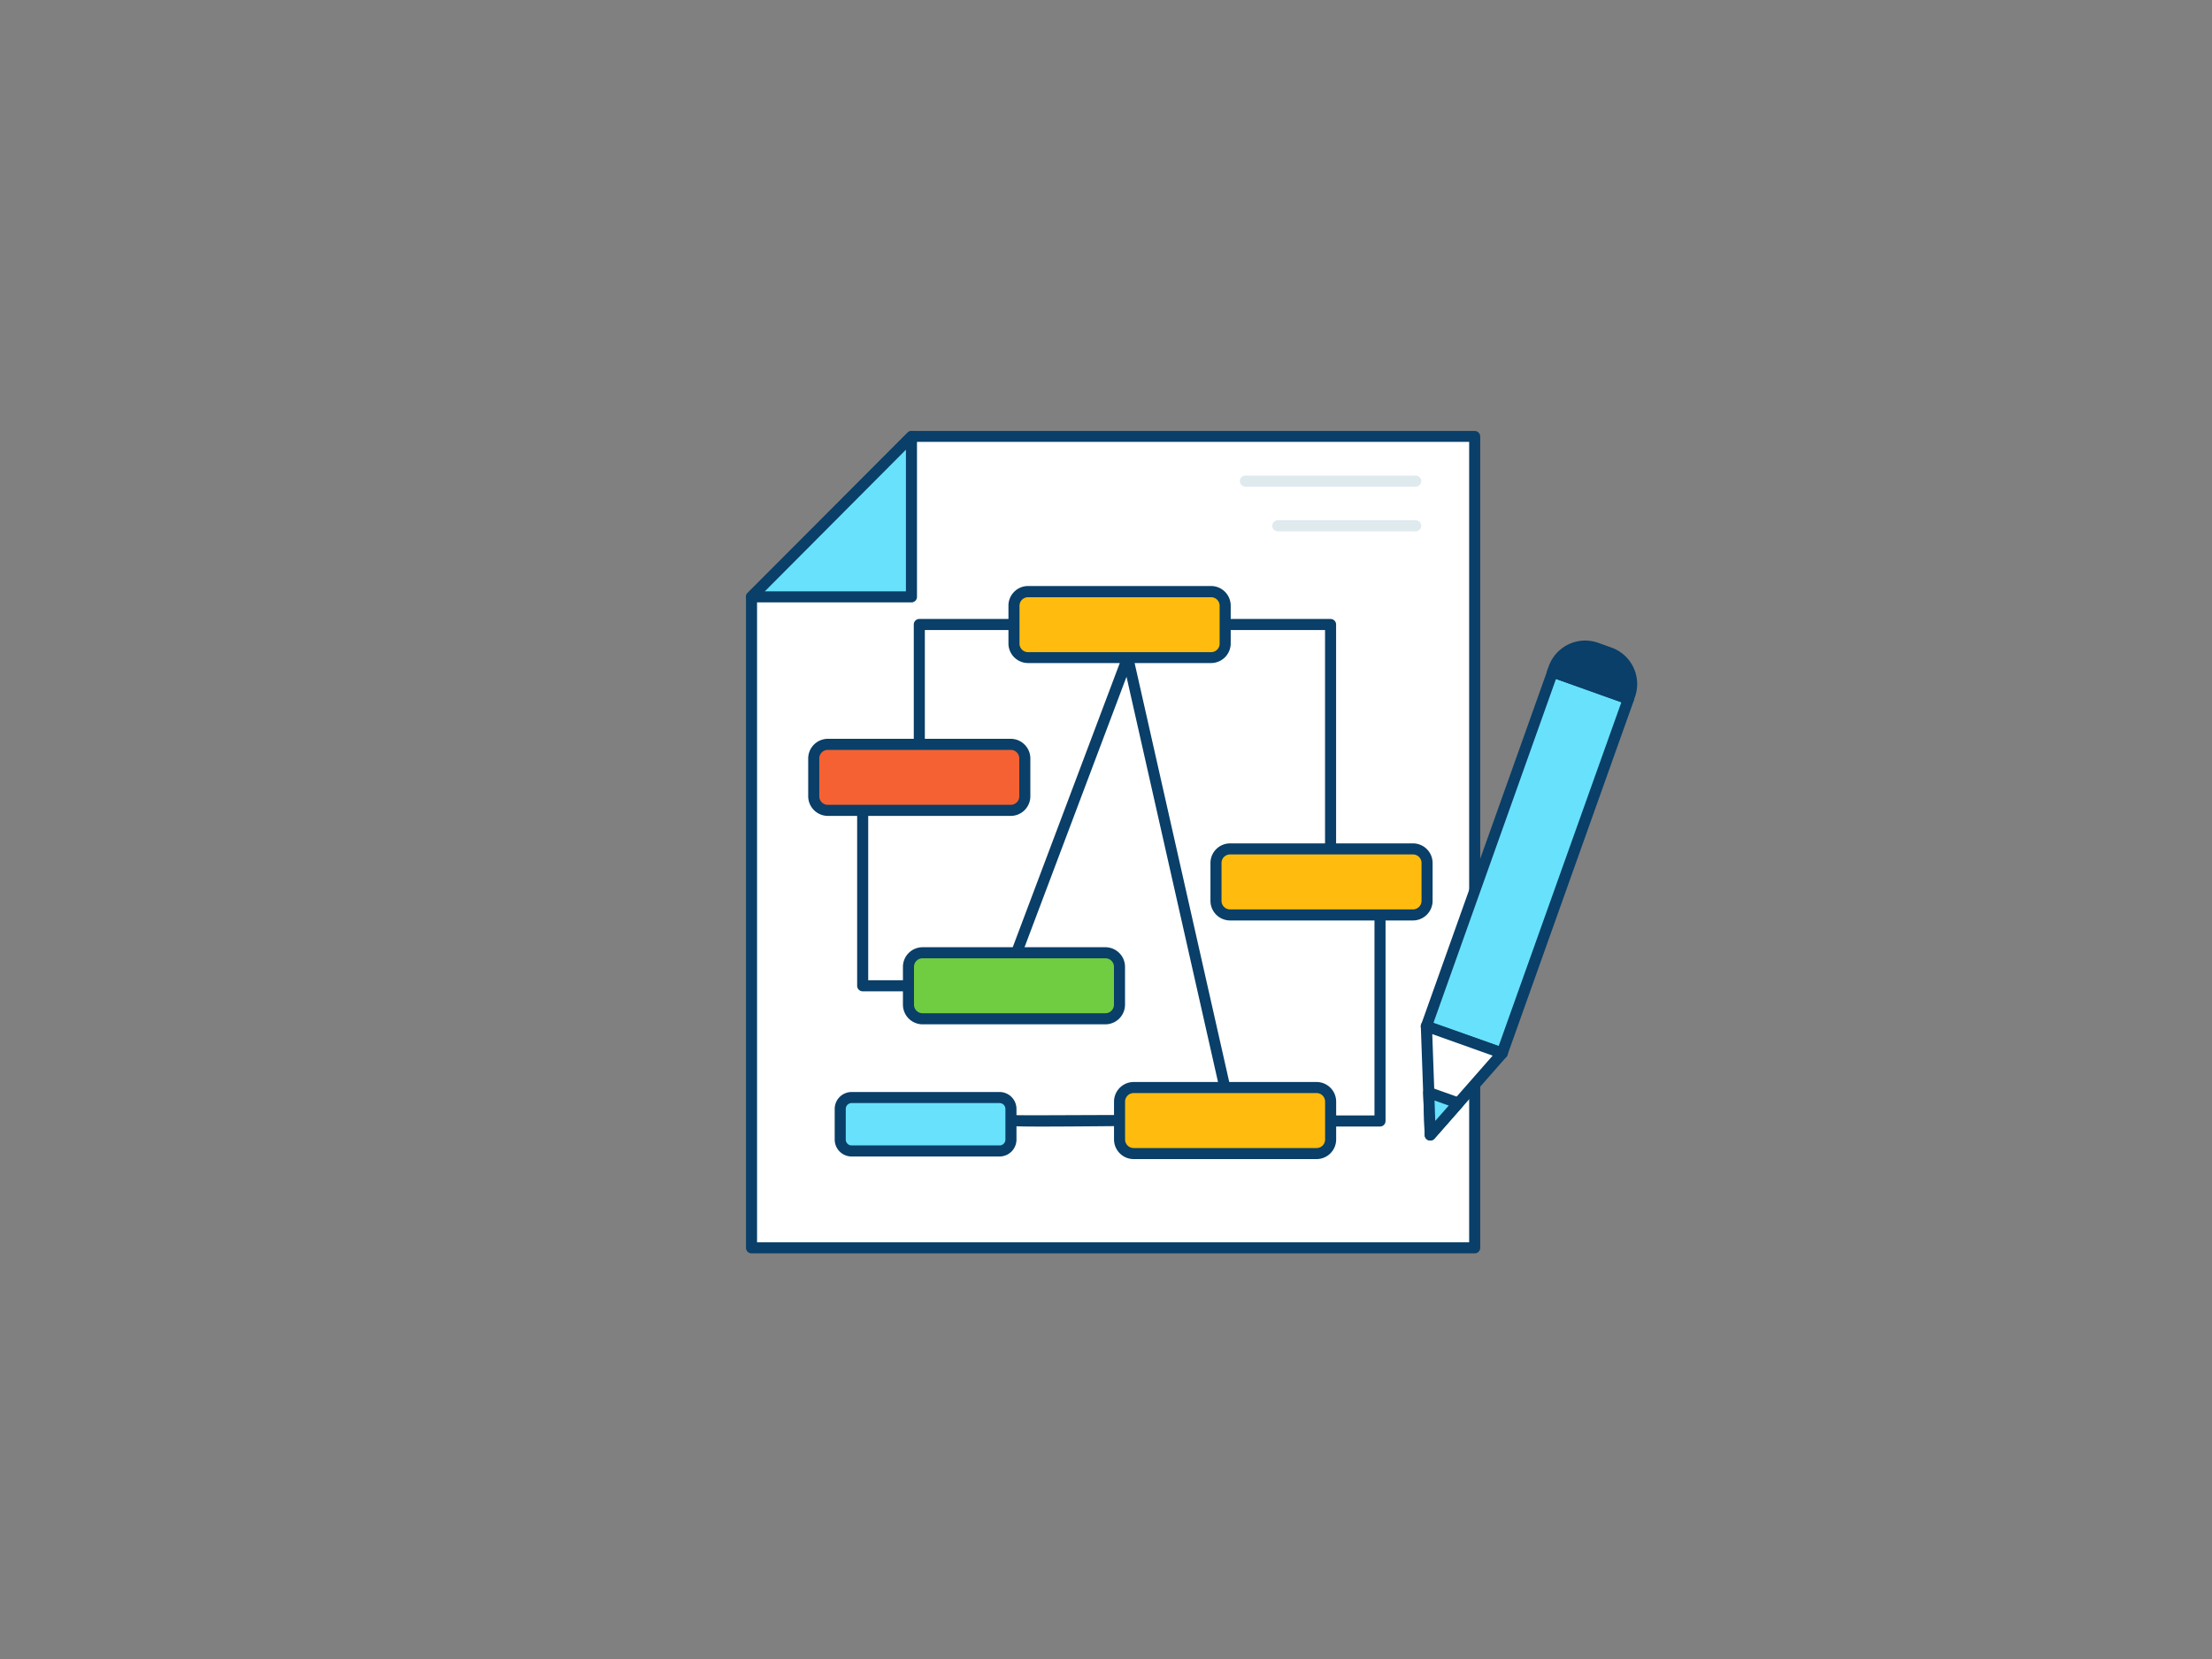 <svg id="_60_mind_map_outline" data-name="#60_mind_map_outline" xmlns="http://www.w3.org/2000/svg" viewBox="0 0 400 300"><rect x="0" y="0" width="400" height="300" fill="#808080" stroke="none"/><polygon points="266.68 225.65 135.9 225.65 135.9 107.93 164.94 78.9 266.68 78.9 266.68 225.65" fill="#fff"/><path d="M266.67,226.65H135.9a1,1,0,0,1-1-1V107.93a1,1,0,0,1,.3-.71l29-29a1,1,0,0,1,.7-.29H266.67a1,1,0,0,1,1,1V225.65A1,1,0,0,1,266.67,226.65Zm-129.77-2H265.67V79.9H165.36L136.9,108.34Z" fill="#093f68"/><path d="M188.36,203.72c-5.83,0-6-.12-6.21-.38a1,1,0,0,1-.3-.71,1,1,0,0,1,1.24-1c1.22.1,12.15,0,19.35,0h0a1,1,0,0,1,0,2C195.77,203.69,191.33,203.72,188.36,203.72Zm-4.51-1.09h0Z" fill="#093f68"/><path d="M166.24,134.5a1,1,0,0,1-1-1V112.93a1,1,0,0,1,1-1h17.12a1,1,0,0,1,0,2H167.24V133.5A1,1,0,0,1,166.24,134.5Z" fill="#093f68"/><path d="M240.61,154.51a1,1,0,0,1-1-1V113.93H221.53a1,1,0,0,1,0-2h19.08a1,1,0,0,1,1,1v40.58A1,1,0,0,1,240.61,154.51Z" fill="#093f68"/><path d="M221.53,197.66a1,1,0,0,1-1-.78l-16.82-74.5L185,172a1,1,0,0,1-1.87-.7L203,118.55a1,1,0,0,1,1-.64,1,1,0,0,1,.9.77l17.56,77.76a1,1,0,0,1-.75,1.2A.82.82,0,0,1,221.53,197.66Z" fill="#093f68"/><path d="M164.28,179.26H156a1,1,0,0,1-1-1V146.54a1,1,0,0,1,2,0v30.72h7.32a1,1,0,0,1,0,2Z" fill="#093f68"/><path d="M249.55,203.71h-8.94a1,1,0,0,1,0-2h7.94V166.53a1,1,0,0,1,2,0v36.18A1,1,0,0,1,249.55,203.71Z" fill="#093f68"/><rect x="183.36" y="106.97" width="38.17" height="11.94" rx="2.55" fill="#ffbc0e"/><path d="M219,119.9H185.91a3.55,3.55,0,0,1-3.55-3.54v-6.85a3.55,3.55,0,0,1,3.55-3.54H219a3.55,3.55,0,0,1,3.55,3.54v6.85A3.55,3.55,0,0,1,219,119.9ZM185.91,108a1.54,1.54,0,0,0-1.55,1.54v6.85a1.54,1.54,0,0,0,1.55,1.54H219a1.54,1.54,0,0,0,1.55-1.54v-6.85A1.54,1.54,0,0,0,219,108Z" fill="#093f68"/><rect x="147.15" y="134.6" width="38.17" height="11.94" rx="2.55" fill="#f56132"/><path d="M182.78,147.54H149.7a3.56,3.56,0,0,1-3.55-3.54v-6.85a3.56,3.56,0,0,1,3.55-3.55h33.08a3.56,3.56,0,0,1,3.54,3.55V144A3.55,3.55,0,0,1,182.78,147.54ZM149.7,135.6a1.56,1.56,0,0,0-1.55,1.55V144a1.55,1.55,0,0,0,1.55,1.54h33.08a1.54,1.54,0,0,0,1.54-1.54v-6.85a1.55,1.55,0,0,0-1.54-1.55Z" fill="#093f68"/><rect x="219.89" y="153.51" width="38.17" height="11.94" rx="2.55" fill="#ffbc0e"/><path d="M255.51,166.45H222.43a3.56,3.56,0,0,1-3.54-3.55v-6.85a3.55,3.55,0,0,1,3.54-3.54h33.08a3.55,3.55,0,0,1,3.55,3.54v6.85A3.56,3.56,0,0,1,255.51,166.45Zm-33.08-11.94a1.54,1.54,0,0,0-1.54,1.54v6.85a1.55,1.55,0,0,0,1.54,1.55h33.08a1.56,1.56,0,0,0,1.55-1.55v-6.85a1.55,1.55,0,0,0-1.55-1.54Z" fill="#093f68"/><rect x="202.44" y="196.66" width="38.17" height="11.94" rx="2.55" fill="#ffbc0e"/><path d="M238.07,209.6H205a3.56,3.56,0,0,1-3.55-3.55v-6.84a3.56,3.56,0,0,1,3.55-3.55h33.08a3.55,3.55,0,0,1,3.54,3.55v6.84A3.55,3.55,0,0,1,238.07,209.6ZM205,197.66a1.56,1.56,0,0,0-1.55,1.55v6.84A1.55,1.55,0,0,0,205,207.6h33.08a1.54,1.54,0,0,0,1.54-1.55v-6.84a1.55,1.55,0,0,0-1.54-1.55Z" fill="#093f68"/><rect x="151.98" y="198.47" width="30.87" height="9.65" rx="2.06" fill="#68e1fd"/><path d="M180.79,209.13H154a3.06,3.06,0,0,1-3.06-3.06v-5.54a3.06,3.06,0,0,1,3.06-3.06h26.75a3.06,3.06,0,0,1,3.06,3.06v5.54A3.06,3.06,0,0,1,180.79,209.13ZM154,199.47a1.06,1.06,0,0,0-1.06,1.06v5.54a1.06,1.06,0,0,0,1.06,1.06h26.75a1.06,1.06,0,0,0,1.06-1.06v-5.54a1.06,1.06,0,0,0-1.06-1.06Z" fill="#093f68"/><rect x="164.27" y="172.29" width="38.17" height="11.94" rx="2.55" fill="#70cc40"/><path d="M199.9,185.23H166.82a3.56,3.56,0,0,1-3.54-3.55v-6.85a3.55,3.55,0,0,1,3.54-3.54H199.9a3.55,3.55,0,0,1,3.54,3.54v6.85A3.56,3.56,0,0,1,199.9,185.23Zm-33.08-11.94a1.54,1.54,0,0,0-1.54,1.54v6.85a1.55,1.55,0,0,0,1.54,1.55H199.9a1.55,1.55,0,0,0,1.54-1.55v-6.85a1.54,1.54,0,0,0-1.54-1.54Z" fill="#093f68"/><rect x="268.92" y="121.95" width="14.55" height="68.03" transform="translate(68.4 -83.68) rotate(19.62)" fill="#68e1fd"/><path d="M271.62,191.45a1,1,0,0,1-.33-.06l-13.7-4.88A1,1,0,0,1,257,186a1,1,0,0,1,0-.76l22.84-64.08a1,1,0,0,1,1.28-.61l13.7,4.89a1,1,0,0,1,.61,1.28l-22.84,64.07A1,1,0,0,1,271.62,191.45ZM259.2,185,271,189.17,293.19,127l-11.82-4.22Z" fill="#093f68"/><path d="M287.47,117.42H290a6,6,0,0,1,6,6v.71a0,0,0,0,1,0,0H281.47a0,0,0,0,1,0,0v-.71a6,6,0,0,1,6-6Z" transform="translate(57.31 -89.93) rotate(19.62)" fill="#093f68"/><path d="M294.46,127.37a1,1,0,0,1-.33-.06l-13.7-4.88a1,1,0,0,1-.61-1.28l.24-.67a7,7,0,0,1,8.94-4.24l2.4.86h0a7,7,0,0,1,4.25,8.94l-.24.67A1,1,0,0,1,294.46,127.37Zm-12.41-6.49,11.8,4.21a5,5,0,0,0-3.12-6.11l-2.4-.86a5,5,0,0,0-6.28,2.76Z" fill="#093f68"/><polygon points="271.63 190.44 263.7 199.47 258.63 205.24 258.36 197.56 257.93 185.56 271.63 190.44" fill="#fff"/><path d="M258.63,206.24a1,1,0,0,1-.34-.06,1,1,0,0,1-.66-.91l-.7-19.67a1,1,0,0,1,.4-.85,1,1,0,0,1,.93-.13L272,189.5a1,1,0,0,1,.42,1.6l-13,14.8A1,1,0,0,1,258.63,206.24ZM259,187l.56,15.69,10.36-11.8Z" fill="#093f68"/><polygon points="263.7 199.47 258.63 205.24 258.36 197.56 263.7 199.47" fill="#68e1fd"/><path d="M258.63,206.24a1,1,0,0,1-.34-.06,1,1,0,0,1-.66-.91l-.27-7.67a1,1,0,0,1,.41-.84,1,1,0,0,1,.92-.14l5.35,1.91a1,1,0,0,1,.63.69,1,1,0,0,1-.22.91l-5.07,5.77A1,1,0,0,1,258.63,206.24Zm.78-7.24.13,3.69,2.44-2.77Z" fill="#093f68"/><polygon points="135.9 107.93 164.82 107.93 164.82 78.9 135.9 107.93" fill="#68e1fd"/><path d="M164.82,108.93H135.9a1,1,0,0,1-.92-.62,1,1,0,0,1,.22-1.09l28.91-29A1,1,0,0,1,165.2,78a1,1,0,0,1,.62.92v29A1,1,0,0,1,164.82,108.93Zm-26.51-2h25.51V81.32Z" fill="#093f68"/><path d="M256,88H225.21a1,1,0,0,1,0-2H256a1,1,0,0,1,0,2Z" fill="#dfeaef"/><path d="M256,96.08H231.07a1,1,0,0,1,0-2H256a1,1,0,0,1,0,2Z" fill="#dfeaef"/></svg>